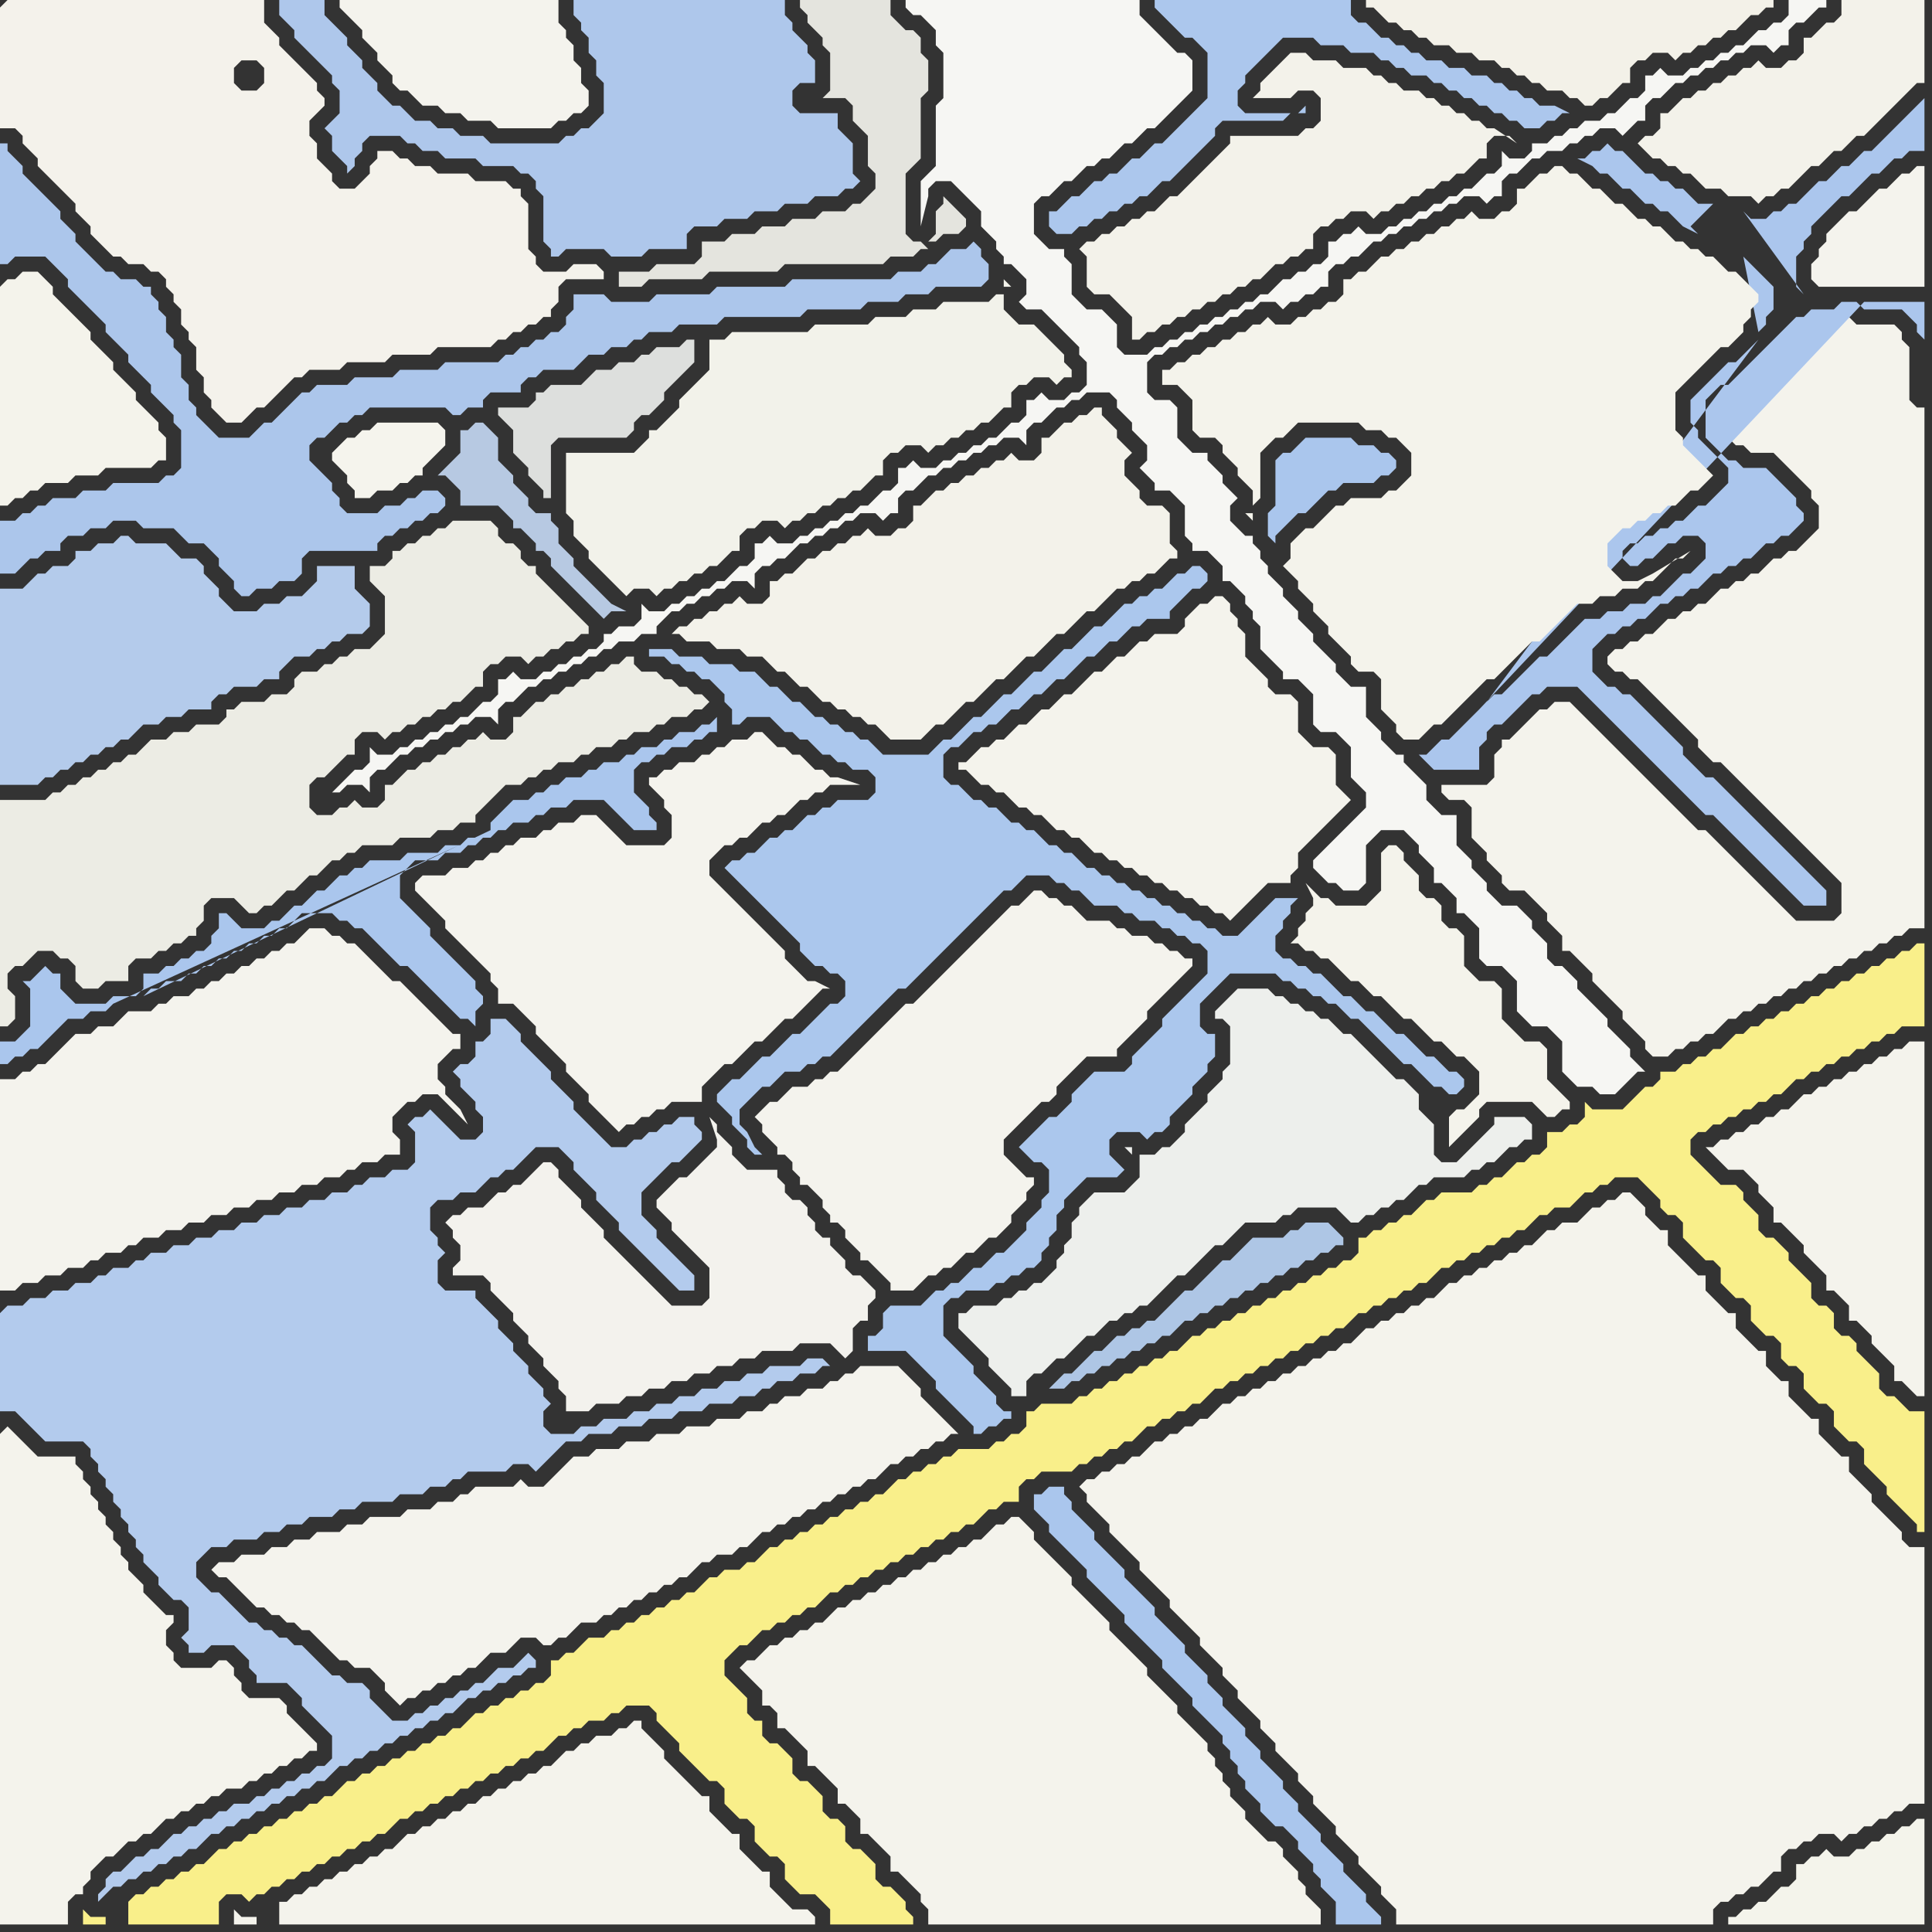 <svg width="256" height="256" xmlns="http://www.w3.org/2000/svg"><rect width="100%" height="100%" fill="#333333" stroke="none"/><script> 
var tempColor;
function hoverPath(evt){
obj = evt.target;
tempColor = obj.getAttribute("fill");
obj.setAttribute("fill","red");
//alert(tempColor);
//obj.setAttribute("stroke","red");}
function recoverPath(evt){
obj = evt.target;
obj.setAttribute("fill", tempColor);
//obj.setAttribute("stroke", tempColor);
}</script><path onmouseover="hoverPath(evt)" onmouseout="recoverPath(evt)" fill="rgb(244,243,237)" d="M  28,208l 0,0 1,1 1,0 1,1 1,1 1,1 1,1 1,0 1,1 1,0 1,1 1,0 1,1 1,0 1,1 1,1 1,1 1,1 1,0 1,1 2,0 1,1 1,1 0,1 1,1 1,1 1,-1 1,0 1,-1 1,0 1,-1 1,0 1,-1 1,0 1,-1 1,0 1,-1 1,-1 2,0 1,-1 1,-1 2,0 1,1 1,0 1,-1 1,0 1,-1 1,-1 2,0 1,-1 1,0 1,-1 1,0 1,-1 1,0 1,-1 1,0 1,-1 1,0 1,-1 1,0 1,-1 1,-1 1,0 1,-1 2,0 1,-1 1,0 1,-1 1,-1 1,0 1,-1 1,0 1,-1 1,0 1,-1 1,0 1,-1 1,0 1,-1 1,0 1,-1 1,0 1,-1 1,0 1,-1 1,-1 1,0 1,-1 1,0 1,-1 1,0 1,-1 1,0 1,-1 1,0 -1,-1 0,0 -1,-1 -1,-1 -1,-1 -1,-1 0,-1 -1,-1 -1,-1 -1,-1 -5,0 -1,1 -1,0 -1,1 -1,0 -1,1 -2,0 -1,1 -2,0 -1,1 -1,0 -1,1 -2,0 -1,1 -3,0 -1,1 -3,0 -1,1 -3,0 -1,1 -3,0 -1,1 -3,0 -1,1 -2,0 -1,1 -1,1 -1,1 -1,1 -2,0 -1,-1 -1,1 -5,0 -1,1 -1,0 -1,1 -2,0 -1,1 -3,0 -1,1 -4,0 -1,1 -2,0 -1,1 -3,0 -1,1 -2,0 -1,1 -2,0 -1,1 -3,0 -1,1 -2,0 -1,1Z"/>
<path onmouseover="hoverPath(evt)" onmouseout="recoverPath(evt)" fill="rgb(246,246,243)" d="M  45,104l 0,0 -1,1 1,0 1,-1 2,0 1,1 0,-2 1,-1 1,0 1,-1 1,-1 1,0 1,-1 1,0 1,-1 1,0 1,-1 1,0 1,-1 1,0 1,-1 2,0 1,1 0,-2 1,-1 1,0 1,-1 1,-1 1,0 1,-1 1,0 1,-1 1,0 1,-1 1,0 1,-1 1,0 1,-1 1,0 1,-1 2,0 1,-1 2,0 0,-1 1,-1 1,-1 1,0 1,-1 1,0 1,-1 1,0 1,-1 1,0 1,-1 2,0 1,1 0,-2 1,-1 1,0 1,-1 1,0 1,-1 1,-1 1,0 1,-1 1,0 1,-1 1,0 1,-1 1,0 1,-1 2,0 1,1 1,-1 1,0 0,-2 1,-1 1,0 1,-1 1,-1 1,0 1,-1 1,0 1,-1 1,0 1,-1 1,0 1,-1 1,0 1,-1 2,0 1,1 0,-2 1,-1 1,0 1,-1 1,-1 1,0 1,-1 1,0 1,-1 3,0 1,1 0,1 2,2 0,1 1,1 1,1 0,2 -1,1 1,1 0,0 1,1 0,1 2,0 1,1 1,1 0,4 1,1 0,1 2,0 1,1 1,1 0,2 1,0 1,1 1,1 0,1 1,1 0,1 1,1 0,3 1,1 1,1 1,1 0,1 2,0 1,1 1,1 0,4 1,1 2,0 1,1 1,1 0,4 1,1 1,1 0,2 -1,1 -2,2 -1,1 -1,1 -1,1 -1,1 0,1 1,1 1,1 1,0 1,1 2,0 1,-1 0,-5 1,-1 1,-1 3,0 1,1 1,1 0,1 1,1 1,1 0,2 1,0 1,1 1,1 0,2 1,0 1,1 1,1 0,4 1,1 2,0 1,1 1,1 0,4 1,1 1,1 2,0 1,1 1,1 0,4 1,1 1,1 2,0 1,1 2,0 1,-1 1,-1 1,-1 1,0 -1,-1 0,0 -1,-1 0,-1 -1,-1 -1,-1 -1,-1 0,-1 -1,-1 -1,-1 -1,-1 -1,-1 0,-1 -1,-1 -1,-1 -1,0 -1,-1 0,-2 -1,-1 -1,-1 0,-1 -1,-1 -1,-1 -2,0 -1,-1 -1,-1 0,-1 -1,-1 -1,-1 0,-1 -1,-1 -1,-1 0,-4 -2,0 -1,-1 -1,-1 0,-2 -1,-1 -1,-1 -1,-1 0,-1 -1,0 -1,-1 -1,-1 0,-1 -2,-2 0,-4 -2,0 -1,-1 -1,-1 0,-1 -1,-1 -1,-1 -1,-1 0,-1 -1,-1 -1,-1 0,-1 -1,-1 -1,-1 0,-1 -1,-1 -1,-1 0,-1 -1,-1 0,-1 -1,-1 0,-1 -1,0 -2,-2 0,-2 1,-1 -1,-1 -1,-1 0,-1 -2,-2 0,-1 -2,0 -1,-1 -1,-1 0,-4 -1,-1 -2,0 -1,-1 0,-4 1,-1 1,0 1,-1 1,0 1,-1 1,0 1,-1 1,0 1,-1 1,0 1,-1 1,0 1,-1 1,0 1,-1 2,0 1,1 1,-1 1,0 1,-1 1,0 1,-1 1,0 0,-2 1,-1 1,0 1,-1 1,0 1,-1 1,-1 1,0 1,-1 1,0 1,-1 1,0 1,-1 1,0 1,-1 1,0 1,-1 1,0 1,-1 2,0 1,1 1,-1 1,0 0,-2 1,-1 1,0 1,-1 1,-1 1,0 1,-1 2,0 1,-1 1,0 1,-1 1,0 1,-1 2,0 1,1 1,-1 0,0 1,-1 1,0 0,-2 1,-1 1,0 1,-1 1,-1 1,0 1,-1 1,0 1,-1 1,0 1,-1 1,0 1,-1 1,0 1,-1 2,0 1,1 1,-1 1,0 0,-2 1,-1 1,0 1,-1 1,-1 1,0 0,-1 -5,0 0,2 -1,1 -1,0 -1,1 -1,0 -1,1 -1,1 -1,0 -1,1 -1,0 -1,1 -1,0 -1,1 -1,0 -1,1 -2,0 -1,-1 -1,1 -1,0 0,2 -1,1 -1,0 -1,1 -1,1 -1,0 -1,1 -2,0 -1,1 -1,0 -1,1 -1,0 -1,1 -2,0 0,1 -1,1 -2,0 -1,-1 0,2 -1,1 -1,0 -1,1 -1,1 -1,0 -1,1 -1,0 -1,1 -1,0 -1,1 -1,0 -1,1 -1,0 -1,1 -1,0 -1,1 -2,0 -1,-1 -1,1 -1,0 -1,1 -1,0 0,2 -1,1 -1,0 -1,1 -1,0 -1,1 -1,0 -1,1 -1,1 -1,0 -1,1 -1,0 -1,1 -1,0 -1,1 -1,0 -1,1 -1,0 -1,1 -1,0 -1,1 -1,0 -1,1 -1,0 -1,1 -3,0 -1,-1 0,-3 -1,-1 -1,-1 -2,0 -1,-1 -1,-1 0,-4 -1,-1 0,-1 -2,0 -1,-1 -1,-1 0,-4 1,-1 1,0 1,-1 1,-1 1,0 1,-1 1,-1 1,0 1,-1 1,0 1,-1 1,-1 1,0 1,-1 1,-1 1,0 1,-1 1,-1 1,-1 1,-1 1,-1 0,-4 -1,-1 -1,0 -1,-1 -1,-1 -1,-1 -1,-1 -1,-1 0,-2 -31,0 0,1 1,1 1,0 1,1 1,1 0,2 1,1 0,6 -1,1 0,8 -1,1 -1,1 0,6 1,-4 0,-1 1,-1 2,0 1,1 1,1 1,1 1,1 0,2 1,1 1,1 0,1 1,1 0,1 1,0 1,1 1,1 0,2 -1,1 1,1 2,0 1,1 1,1 1,1 1,1 1,1 0,1 1,1 0,3 -1,1 -1,0 -1,1 -2,0 -1,-1 -1,1 -1,0 0,2 -1,1 -1,0 -1,1 -1,1 -1,0 -1,1 -1,0 -1,1 -1,0 -1,1 -1,0 -1,1 -2,0 -1,-1 -1,1 -1,0 0,2 -1,1 -1,0 -1,1 -1,1 -1,0 -1,1 -1,0 -1,1 -1,0 -1,1 -1,0 -1,1 -1,0 -1,1 -2,0 -1,-1 -1,1 -1,0 0,2 -1,1 -1,0 -1,1 -1,1 -1,0 -1,1 -1,0 -1,1 -1,0 -1,1 -1,0 -1,1 -2,0 -1,-1 0,2 -1,1 -2,0 -1,1 -1,0 0,1 -1,1 -1,0 -1,1 -1,0 -1,1 -1,0 -1,1 -1,0 -1,1 -2,0 -1,-1 -1,1 -1,0 0,2 -1,1 -1,0 -1,1 -1,1 -1,0 -1,1 -1,0 -1,1 -1,0 -1,1 -1,0 -1,1 -1,0 -1,1 -2,0 -1,-1 0,2 -1,1 -1,0 -2,2Z"/>
<path onmouseover="hoverPath(evt)" onmouseout="recoverPath(evt)" fill="rgb(243,242,234)" d="M  94,85l 0,0 1,1 3,0 1,1 2,0 1,1 1,1 1,0 1,1 1,1 1,0 1,1 1,1 1,0 1,1 1,0 1,1 1,0 1,1 1,0 1,1 1,1 4,0 1,-1 1,-1 1,0 1,-1 1,-1 1,-1 1,0 2,-2 1,-1 1,0 1,-1 1,-1 1,-1 1,0 1,-1 1,-1 1,-1 1,0 1,-1 1,-1 1,-1 1,0 1,-1 2,-2 1,0 1,-1 1,0 1,-1 1,0 1,-1 1,-1 1,0 0,-1 -1,-1 0,-4 -1,-1 -2,0 -1,-1 0,-1 -1,-1 -1,-1 0,-2 1,-1 -1,-1 0,0 -1,-1 0,-1 -1,-1 -1,-1 0,-1 -1,0 -1,1 -1,0 -1,1 -1,0 -1,1 -1,1 -1,0 0,2 -1,1 -2,0 -1,-1 -1,1 -1,0 -1,1 -1,0 -1,1 -1,0 -1,1 -1,0 -1,1 -1,0 -1,1 -1,1 -1,0 0,2 -1,1 -1,0 -1,1 -2,0 -1,-1 -1,1 -1,0 -1,1 -1,0 -1,1 -1,0 -1,1 -1,0 -1,1 -1,1 -1,0 -1,1 -1,0 0,2 -1,1 -2,0 -1,-1 -1,1 -1,0 -1,1 -1,0 -1,1 -1,0 -1,1 -1,0 -1,1 1,0 1,1Z"/>
<path onmouseover="hoverPath(evt)" onmouseout="recoverPath(evt)" fill="rgb(244,243,236)" d="M  129,100l -1,1 -1,0 0,1 1,0 1,1 1,1 1,0 1,1 1,0 1,1 1,1 1,0 1,1 1,0 1,1 1,1 1,0 1,1 1,0 1,1 1,1 1,0 1,1 1,0 1,1 1,0 1,1 1,0 1,1 1,0 1,1 1,0 1,1 1,0 1,1 1,0 1,1 1,0 1,1 1,-1 0,0 2,-2 1,-1 1,-1 3,0 0,-1 1,-1 0,-2 1,-1 1,-1 1,-1 1,-1 1,-1 1,-1 1,-1 -1,-1 0,0 -1,-1 0,-4 -1,-1 -2,0 -1,-1 -1,-1 0,-4 -1,-1 -2,0 -1,-1 0,-1 -1,-1 -1,-1 -1,-1 0,-3 -1,-1 0,-1 -1,-1 0,-1 -1,-1 -1,0 -1,1 -1,0 -1,1 -1,1 0,1 -1,1 -3,0 -1,1 -1,0 -1,1 -1,1 -1,0 -1,1 -1,1 -1,0 -1,1 -1,1 -1,1 -1,0 -1,1 -1,1 -1,0 -1,1 -1,1 -1,0 -1,1 -1,1 -1,0 -1,1 -1,0 -1,1Z"/>
<path onmouseover="hoverPath(evt)" onmouseout="recoverPath(evt)" fill="rgb(244,243,236)" d="M  145,196l -1,0 -1,1 1,1 0,1 1,1 1,1 1,1 0,1 1,1 1,1 1,1 1,1 0,1 1,1 1,1 1,1 1,1 0,1 1,1 1,1 1,1 1,1 0,1 1,1 1,1 1,1 0,1 1,1 1,1 0,1 1,1 1,1 1,1 0,1 1,1 1,1 0,1 1,1 1,1 1,1 0,1 1,1 1,1 0,1 1,1 1,1 1,1 0,1 1,1 1,1 1,1 0,1 1,1 1,1 1,1 0,1 1,1 1,1 0,2 42,0 0,-2 1,-1 1,0 1,-1 1,0 1,-1 1,0 1,-1 1,-1 1,0 0,-2 1,-1 1,0 1,-1 1,0 1,-1 2,0 1,1 1,-1 1,0 1,-1 1,0 1,-1 1,0 1,-1 1,0 1,-1 2,0 0,-34 -2,0 -1,-1 0,-1 -1,-1 -1,-1 -2,-2 0,-1 -1,-1 -1,-1 -1,-1 0,-2 -1,0 -1,-1 -1,-1 -1,-1 0,-2 -1,0 -1,-1 -1,-1 -1,-1 0,-2 -1,0 -1,-1 -1,-1 0,-2 -1,0 -1,-1 -2,-2 0,-2 -1,0 -1,-1 -1,-1 -1,-1 0,-2 -1,0 -1,-1 -1,-1 -1,-1 -1,-1 0,-2 -1,0 -1,-1 -1,-1 0,-1 -1,-1 -1,-1 -1,0 -1,1 -1,0 -1,1 -1,0 -1,1 -1,1 -2,0 -1,1 -1,0 -1,1 -1,1 -1,0 -1,1 -1,0 -1,1 -1,0 -1,1 -1,0 -1,1 -1,0 -1,1 -1,0 -1,1 -1,1 -1,0 -1,1 -1,0 -1,1 -1,0 -1,1 -1,0 -1,1 -1,0 -1,1 -1,1 -1,0 -1,1 -1,0 -1,1 -1,0 -1,1 -1,0 -1,1 -1,0 -1,1 -1,0 -1,1 -1,0 -1,1 -1,0 -1,1 -1,0 -1,1 -1,1 -1,0 -1,1 -1,0 -1,1 -1,0 -1,1 -1,0 -1,1 -1,1 -1,0 -1,1 -1,0 -1,1 -1,0 -1,1Z"/>
<path onmouseover="hoverPath(evt)" onmouseout="recoverPath(evt)" fill="rgb(244,243,235)" d="M  192,148l 0,4 1,-1 1,-1 1,-1 1,-1 0,-1 1,-1 6,0 1,1 1,1 1,0 1,-1 1,0 0,-1 -1,-1 0,0 -1,-1 -1,-1 0,-4 -1,-1 -2,0 -1,-1 -1,-1 -1,-1 0,-4 -1,-1 -2,0 -1,-1 -1,-1 0,-4 -1,-1 -1,0 -1,-1 0,-2 -1,-1 -1,0 -1,-1 0,-2 -1,-1 -1,-1 0,-1 -1,-1 -1,0 -1,1 0,5 -1,1 -1,1 -4,0 -1,-1 -1,0 -1,-1 -1,-1 1,2 0,1 -1,1 0,1 -1,1 0,1 -1,1 1,0 1,1 1,0 1,1 1,0 2,2 1,1 1,0 1,1 1,1 1,0 1,1 1,1 1,1 1,0 1,1 1,1 1,1 1,0 1,1 1,1 1,0 1,1 1,1 0,3 -1,1 -1,1 -1,0 -1,1 -1,-1 -1,-1 1,1 1,1Z"/>
<path onmouseover="hoverPath(evt)" onmouseout="recoverPath(evt)" fill="rgb(243,241,232)" d="M  200,0l -19,0 0,1 1,0 1,1 1,1 1,0 1,1 1,0 1,1 1,0 1,1 2,0 1,1 2,0 1,1 2,0 1,1 1,0 1,1 1,0 1,1 1,0 1,1 2,0 1,1 1,0 1,1 1,0 1,-1 1,0 1,-1 1,-1 1,0 0,-2 1,-1 1,0 1,-1 2,0 1,1 1,-1 1,0 1,-1 1,0 1,-1 1,0 1,-1 1,0 1,-1 1,-1 1,0 1,-1 1,0 0,-1Z"/>
<path onmouseover="hoverPath(evt)" onmouseout="recoverPath(evt)" fill="rgb(244,242,235)" d="M  0,1l 0,16 2,0 1,1 0,1 1,1 1,1 0,1 1,1 1,1 1,1 1,1 1,1 0,1 1,1 1,1 0,1 1,1 1,1 1,1 1,0 1,1 2,0 1,1 1,0 1,1 0,1 1,1 0,1 1,1 0,2 1,1 0,1 1,1 0,3 1,1 0,2 1,1 0,1 1,1 1,1 2,0 1,-1 0,0 1,-1 1,0 1,-1 1,-1 1,-1 1,-1 1,0 1,-1 4,0 1,-1 5,0 1,-1 5,0 1,-1 7,0 1,-1 1,0 1,-1 1,0 1,-1 1,0 1,-1 1,0 0,-1 1,-1 0,-2 1,-1 5,0 0,-1 -1,-1 -3,0 -1,1 -3,0 -1,-1 0,-1 -1,-1 0,-6 -1,-1 0,-1 -1,0 -1,-1 -4,0 -1,-1 -4,0 -1,-1 -2,0 -1,-1 -1,0 -1,-1 -2,0 0,1 -1,1 0,1 -2,2 -2,0 -1,-1 0,-1 -1,-1 -1,-1 0,-2 -1,-1 0,-2 1,-1 1,-1 0,-1 -1,-1 0,-1 -1,-1 -1,-1 -2,-2 -1,-1 0,-1 -1,-1 -1,-1 0,-3 -34,0 -1,1 34,7 1,1 0,2 -1,1 -2,0 -1,-1 0,-2 1,-1 2,0 -34,-7Z"/>
<path onmouseover="hoverPath(evt)" onmouseout="recoverPath(evt)" fill="rgb(172,198,235)" d="M  2,69l -2,0 0,7 2,0 1,-1 0,0 1,-1 1,0 1,-1 2,0 0,-1 1,-1 2,0 1,-1 2,0 1,-1 3,0 1,1 4,0 1,1 1,1 2,0 1,1 1,1 0,1 1,1 1,1 0,1 1,1 1,0 1,-1 2,0 1,-1 2,0 1,-1 0,-2 1,-1 9,0 0,-1 1,-1 1,0 1,-1 1,0 1,-1 1,0 1,-1 1,0 1,-1 0,-1 -1,-1 -2,0 -1,1 -1,0 -1,1 -2,0 -1,1 -4,0 -1,-1 0,-1 -1,-1 0,-1 -1,-1 -1,-1 -1,-1 0,-2 1,-1 1,0 1,-1 1,-1 1,0 1,-1 1,0 1,-1 10,0 1,1 1,0 1,-1 2,0 0,-1 1,-1 4,0 0,-1 1,-1 1,0 1,-1 4,0 1,-1 1,-1 2,0 1,-1 2,0 1,-1 1,0 1,-1 3,0 1,-1 5,0 1,-1 10,0 1,-1 7,0 1,-1 4,0 1,-1 3,0 1,-1 6,0 1,-1 0,-2 -1,-1 0,-1 -1,-1 -1,1 -2,0 -1,1 -1,1 -1,0 -1,1 -3,0 -1,1 -13,0 -1,1 -9,0 -1,1 -7,0 -1,1 -5,0 -1,-1 -4,0 0,2 -1,1 0,1 -1,1 -1,0 -1,1 -1,0 -1,1 -1,0 -1,1 -1,0 -1,1 -7,0 -1,1 -5,0 -1,1 -5,0 -1,1 -4,0 -1,1 -1,0 -1,1 -1,1 -1,1 -1,1 -1,0 -1,1 -1,1 -4,0 -1,-1 -1,-1 -1,-1 0,-1 -1,-1 0,-2 -1,-1 0,-3 -1,-1 0,-1 -1,-1 0,-2 -1,-1 0,-1 -1,-1 0,-1 -1,0 -1,-1 -2,0 -1,-1 -1,0 -1,-1 -1,-1 -1,-1 -1,-1 0,-1 -1,-1 -1,-1 0,-1 -1,-1 -1,-1 -1,-1 -1,-1 -1,-1 0,-1 -1,-1 -1,-1 0,-1 -1,0 0,16 1,0 1,-1 4,0 1,1 1,1 1,1 0,1 1,1 1,1 1,1 1,1 1,1 0,1 1,1 1,1 1,1 0,1 1,1 1,1 1,1 0,1 1,1 1,1 1,1 0,1 1,1 0,5 -1,1 -1,0 -1,1 -6,0 -1,1 -3,0 -1,1 -3,0 -1,1 -1,0 -1,1 -1,0 -1,1Z"/>
<path onmouseover="hoverPath(evt)" onmouseout="recoverPath(evt)" fill="rgb(244,243,237)" d="M  46,0l -1,0 0,1 1,1 0,0 1,1 1,1 0,1 1,1 1,1 0,1 1,1 1,1 0,1 1,1 1,0 1,1 1,1 2,0 1,1 2,0 1,1 3,0 1,1 7,0 1,-1 1,0 1,-1 1,0 1,-1 0,-2 -1,-1 0,-2 -1,-1 0,-2 -1,-1 0,-1 -1,-1 0,-3Z"/>
<path onmouseover="hoverPath(evt)" onmouseout="recoverPath(evt)" fill="rgb(244,243,237)" d="M  55,117l 0,1 1,1 1,1 1,1 1,1 0,1 1,1 1,1 1,1 1,1 1,1 1,1 0,1 1,1 0,2 2,0 1,1 1,1 1,1 0,1 1,1 1,1 1,1 1,1 0,1 1,1 1,1 1,1 0,1 1,1 1,1 1,1 1,1 1,-1 1,0 1,-1 1,0 1,-1 1,0 1,-1 4,0 0,-2 1,-1 2,-2 1,0 1,-1 1,-1 1,-1 1,0 1,-1 1,-1 1,-1 1,0 1,-1 3,-3 1,0 -2,-1 -1,0 -1,-1 -1,-1 -1,-1 0,-1 -1,-1 -1,-1 -1,-1 -1,-1 -1,-1 -1,-1 -1,-1 -1,-1 -1,-1 -1,-1 0,-2 1,-1 1,-1 1,0 1,-1 1,0 1,-1 1,-1 1,0 1,-1 1,0 1,-1 1,-1 1,0 1,-1 1,0 1,-1 4,0 -3,-1 -1,0 -1,-1 -1,0 -1,-1 -1,-1 -1,0 -1,-1 -1,0 -1,-1 -1,-1 -1,0 -1,1 -2,0 -1,1 -1,0 -1,1 -1,0 -1,1 -2,0 -1,1 -1,0 -1,1 -1,0 0,1 1,1 0,0 1,1 0,1 1,1 0,3 -1,1 -5,0 -1,-1 -1,-1 -1,-1 -1,-1 -2,0 -1,1 -2,0 -1,1 -1,0 -1,1 -2,0 -1,1 -1,0 -1,1 -1,0 -1,1 -1,0 -1,1 -2,0 -1,1 -3,0 -1,1Z"/>
<path onmouseover="hoverPath(evt)" onmouseout="recoverPath(evt)" fill="rgb(244,243,236)" d="M  98,221l 0,0 1,1 1,1 1,1 0,2 1,0 1,1 0,2 1,0 1,1 1,1 1,1 0,2 1,0 1,1 1,1 1,1 0,2 1,0 1,1 1,1 0,2 1,0 1,1 1,1 1,1 0,2 1,0 1,1 1,1 1,1 0,1 1,1 0,2 52,0 0,-2 -1,-1 0,0 -1,-1 0,-1 -1,-1 0,-1 -1,-1 -1,-1 0,-1 -1,-1 -1,0 -1,-1 -1,-1 -1,-1 0,-1 -1,-1 -1,-1 0,-1 -1,-1 0,-1 -1,-1 0,-1 -1,-1 0,-1 -1,-1 -1,-1 -1,-1 -1,-1 0,-1 -1,-1 -1,-1 -1,-1 -1,-1 0,-1 -1,-1 -1,-1 -1,-1 -1,-1 -1,-1 0,-1 -1,-1 -1,-1 -1,-1 -1,-1 -1,-1 0,-1 -1,-1 -1,-1 -1,-1 -1,-1 -1,-1 0,-1 -1,-1 -1,-1 -1,0 -1,1 -1,0 -1,1 -1,1 -1,0 -1,1 -1,0 -1,1 -1,0 -1,1 -1,0 -1,1 -1,0 -1,1 -1,0 -1,1 -1,0 -1,1 -1,0 -1,1 -1,0 -1,1 -1,0 -1,1 -1,1 -1,0 -1,1 -1,0 -1,1 -1,0 -1,1 -1,0 -1,1 -1,1 -1,0 -1,1Z"/>
<path onmouseover="hoverPath(evt)" onmouseout="recoverPath(evt)" fill="rgb(243,242,234)" d="M  143,33l 0,0 1,1 0,4 1,1 2,0 1,1 1,1 1,1 0,3 1,0 1,-1 1,0 1,-1 1,0 1,-1 1,0 1,-1 1,0 1,-1 1,0 1,-1 1,0 1,-1 1,0 1,-1 1,0 1,-1 1,-1 1,0 1,-1 1,0 1,-1 1,0 0,-2 1,-1 1,0 1,-1 1,0 1,-1 2,0 1,1 1,-1 1,0 1,-1 1,0 1,-1 1,0 1,-1 1,0 1,-1 1,0 1,-1 1,0 1,-1 1,-1 1,0 0,-2 1,-1 2,0 1,1 -3,-2 -1,0 -1,-1 -1,0 -1,-1 -1,0 -1,-1 -1,0 -1,-1 -1,0 -1,-1 -2,0 -1,-1 -1,0 -1,-1 -1,0 -1,-1 -3,0 -1,-1 -3,0 -1,-1 -2,0 -1,1 0,0 -1,1 -1,1 -1,1 0,1 -1,1 5,0 1,-1 2,0 1,1 0,3 -1,1 -1,0 -1,1 -9,0 0,1 -1,1 -1,1 -3,3 -1,1 -1,1 -1,0 -1,1 -1,1 -1,0 -1,1 -1,0 -1,1 -1,0 -1,1 -1,0 -1,1 -1,0 -1,1Z"/>
<path onmouseover="hoverPath(evt)" onmouseout="recoverPath(evt)" fill="rgb(170,198,237)" d="M  169,61l 0,6 -1,1 0,3 1,1 0,-1 1,-1 0,0 1,-1 1,-1 1,0 1,-1 1,-1 1,-1 1,0 1,-1 4,0 1,-1 1,0 1,-1 0,-1 -1,-1 -1,0 -1,-1 -2,0 -1,-1 -6,0 -1,1 0,0 -1,1 -1,0 -1,1Z"/>
<path onmouseover="hoverPath(evt)" onmouseout="recoverPath(evt)" fill="rgb(244,243,236)" d="M  193,104l -2,0 0,1 1,1 2,0 1,1 0,4 1,1 1,1 0,1 1,1 1,1 0,1 1,1 2,0 1,1 1,1 1,1 0,1 1,1 1,1 0,2 1,0 1,1 1,1 1,1 0,1 1,1 1,1 1,1 1,1 0,1 1,1 1,1 1,1 0,1 1,1 2,0 1,-1 1,0 1,-1 1,0 1,-1 1,0 1,-1 1,-1 1,0 1,-1 1,0 1,-1 1,0 1,-1 1,0 1,-1 1,0 1,-1 1,0 1,-1 1,0 1,-1 1,0 1,-1 1,0 1,-1 1,0 1,-1 1,0 1,-1 1,0 1,-1 2,0 0,-69 -1,0 -1,-1 0,-7 -1,-1 0,-1 -1,-1 -5,0 -1,-1 -1,1 -3,0 -1,1 -1,0 -1,1 -1,1 -1,1 -1,1 -1,1 -1,1 -1,1 -1,1 -1,1 -1,0 -1,1 0,3 1,1 0,0 1,1 1,0 1,1 3,0 1,1 1,1 1,1 1,1 1,1 0,1 1,1 0,3 -1,1 -1,1 -1,1 -1,0 -1,1 -1,0 -1,1 -1,1 -1,0 -1,1 -1,0 -1,1 -1,0 -1,1 -1,1 -1,0 -1,1 -1,0 -1,1 -1,0 -1,1 -1,1 -1,0 -1,1 -1,0 -1,1 -1,0 -1,1 0,1 1,1 1,0 1,1 1,0 1,1 1,1 1,1 1,1 1,1 1,1 1,1 1,1 0,1 1,1 1,1 1,0 1,1 1,1 1,1 1,1 1,1 1,1 1,1 1,1 1,1 1,1 1,1 1,1 1,1 1,1 1,1 1,1 0,4 -1,1 -5,0 -1,-1 -1,-1 -1,-1 -1,-1 -1,-1 -1,-1 -1,-1 -1,-1 -1,-1 -1,-1 -1,-1 -1,-1 -1,0 -1,-1 -1,-1 -1,-1 -2,-2 -1,-1 -1,-1 -1,-1 -1,-1 -1,-1 -1,-1 -1,-1 -1,-1 -1,-1 -1,-1 -1,-1 -1,-1 -2,0 -1,1 -1,0 -1,1 -1,1 -1,1 -1,1 -1,0 0,1 -1,1 0,3 -1,1Z"/>
<path onmouseover="hoverPath(evt)" onmouseout="recoverPath(evt)" fill="rgb(243,242,234)" d="M  220,17l 0,0 -1,1 -1,0 -1,1 2,2 1,0 1,1 1,0 1,1 1,0 1,1 1,1 2,0 1,1 3,0 1,1 1,-1 1,0 1,-1 1,0 1,-1 1,-1 1,-1 1,0 1,-1 1,-1 1,0 1,-1 1,-1 1,0 1,-1 1,-1 3,-3 1,-1 1,-1 1,0 0,-11 -11,0 0,2 -1,1 -1,0 -1,1 -1,1 -1,0 0,2 -1,1 -1,0 -1,1 -2,0 -1,-1 -1,1 -1,0 -1,1 -1,0 -1,1 -1,0 -1,1 -1,0 -1,1 -1,0 -1,1 -1,1 -1,0Z"/>
<path onmouseover="hoverPath(evt)" onmouseout="recoverPath(evt)" fill="rgb(244,243,237)" d="M  244,29l 0,0 -1,1 -1,1 0,1 -1,1 0,1 -1,1 0,2 1,1 14,0 0,-16 -1,0 -1,1 -1,0 -2,2 -1,0 -1,1 -1,1 -1,1 -1,0 -1,1Z"/>
<path onmouseover="hoverPath(evt)" onmouseout="recoverPath(evt)" fill="rgb(244,243,235)" d="M  0,38l 0,29 1,0 1,-1 1,0 1,-1 1,0 1,-1 3,0 1,-1 3,0 1,-1 6,0 1,-1 1,0 0,-3 -1,-1 0,-1 -1,-1 -1,-1 -1,-1 0,-1 -1,-1 -1,-1 -1,-1 0,-1 -1,-1 -1,-1 -1,-1 0,-1 -1,-1 -1,-1 -1,-1 -1,-1 -1,-1 0,-1 -1,-1 -1,-1 -2,0 -1,1 -1,0 -1,1Z"/>
<path onmouseover="hoverPath(evt)" onmouseout="recoverPath(evt)" fill="rgb(179,203,237)" d="M  0,174l 0,13 2,0 1,1 1,1 1,1 1,1 5,0 1,1 0,1 1,1 0,1 1,1 0,1 1,1 0,1 1,1 0,1 1,1 0,1 1,1 0,1 1,1 0,1 1,1 1,1 0,1 1,1 1,1 1,0 1,1 0,3 -1,1 1,1 0,1 2,0 1,-1 3,0 1,1 1,1 0,1 1,1 0,1 4,0 1,1 1,1 0,1 1,1 2,2 1,1 0,3 -1,1 -1,0 -1,1 -1,0 -1,1 -1,0 -1,1 -1,0 -1,1 -1,0 -1,1 -2,0 -1,1 -1,0 -1,1 -1,0 -1,1 -1,0 -1,1 -1,0 -1,1 -1,1 -1,0 -1,1 -1,0 -1,1 -1,1 -1,0 -1,1 0,1 -1,1 0,1 1,-1 1,-1 1,0 1,-1 1,0 1,-1 1,0 1,-1 1,0 1,-1 1,0 1,-1 1,0 1,-1 1,-1 1,0 1,-1 1,0 1,-1 1,0 1,-1 1,0 1,-1 1,0 1,-1 1,0 1,-1 1,0 1,-1 1,0 1,-1 1,-1 1,0 1,-1 1,0 1,-1 1,0 1,-1 1,0 1,-1 1,0 1,-1 1,0 1,-1 1,0 1,-1 1,0 1,-1 1,-1 1,0 1,-1 1,0 1,-1 1,0 1,-1 1,0 1,-1 1,0 0,-1 -1,-1 0,0 -1,1 0,0 -1,1 -2,0 -2,2 -1,0 -1,1 -1,0 -1,1 -1,0 -1,1 -1,0 -1,1 -1,0 -1,1 -2,0 -1,-1 -1,-1 -1,-1 0,-1 -1,-1 -2,0 -1,-1 -1,0 -1,-1 -1,-1 -1,-1 -1,-1 -1,0 -1,-1 -1,0 -1,-1 -1,0 -1,-1 -1,0 -1,-1 -1,-1 -2,-2 -1,0 -1,-1 -1,-1 0,-2 1,-1 1,-1 2,0 1,-1 3,0 1,-1 2,0 1,-1 2,0 1,-1 3,0 1,-1 2,0 1,-1 4,0 1,-1 3,0 1,-1 2,0 1,-1 1,0 1,-1 5,0 1,-1 2,0 1,1 1,-1 0,0 1,-1 2,-2 2,0 1,-1 3,0 1,-1 3,0 1,-1 3,0 1,-1 3,0 1,-1 3,0 1,-1 2,0 1,-1 1,0 1,-1 2,0 1,-1 2,0 1,-1 1,0 -1,-1 -2,0 -1,1 -4,0 -1,1 -2,0 -1,1 -2,0 -1,1 -2,0 -1,1 -2,0 -1,1 -2,0 -1,1 -2,0 -1,1 -3,0 -1,1 -2,0 -1,1 -3,0 -1,-1 0,-2 1,-1 -1,-1 0,-1 -1,-1 -1,-1 0,-1 -1,-1 -1,-1 0,-1 -1,-1 -1,-1 0,-1 -1,-1 -2,-2 0,-1 -4,0 -1,-1 0,-3 1,-1 -1,-1 0,-1 -1,-1 0,-3 1,-1 2,0 1,-1 2,0 1,-1 1,-1 1,0 1,-1 1,0 1,-1 1,-1 1,-1 3,0 1,1 1,1 0,1 1,1 1,1 1,1 0,1 1,1 1,1 1,1 0,1 1,1 1,1 1,1 1,1 1,1 1,1 1,1 1,1 2,0 0,-2 -1,-1 0,0 -1,-1 -1,-1 -1,-1 -1,-1 0,-1 -1,-1 -1,-1 0,-3 1,-1 1,-1 1,-1 1,-1 1,0 1,-1 1,-1 1,-1 0,-1 -1,-1 0,-1 -2,0 -1,1 -1,0 -1,1 -1,0 -1,1 -1,0 -1,1 -2,0 -1,-1 -1,-1 -1,-1 -1,-1 -1,-1 0,-1 -1,-1 -1,-1 -1,-1 0,-1 -1,-1 -1,-1 -1,-1 -1,-1 0,-1 -1,-1 -1,-1 -2,0 0,2 -1,1 -1,0 0,2 -1,1 -1,0 -1,1 1,1 0,1 1,1 1,1 0,1 1,1 0,2 -1,1 -2,0 -1,-1 -1,-1 -1,-1 -1,-1 -1,1 -1,0 -1,1 1,1 0,4 -1,1 -2,0 -1,1 -2,0 -1,1 -1,0 -1,1 -2,0 -1,1 -2,0 -1,1 -2,0 -1,1 -2,0 -1,1 -2,0 -1,1 -2,0 -1,1 -2,0 -1,1 -2,0 -1,1 -2,0 -1,1 -1,0 -1,1 -2,0 -1,1 -1,0 -1,1 -2,0 -1,1 -2,0 -1,1 -2,0 -1,1 -2,0 -1,1Z"/>
<path onmouseover="hoverPath(evt)" onmouseout="recoverPath(evt)" fill="rgb(244,243,236)" d="M  0,190l 0,65 9,0 0,-3 1,-1 1,0 0,-1 1,-1 0,-1 1,-1 1,-1 1,0 1,-1 1,-1 1,0 1,-1 1,0 1,-1 1,-1 1,0 1,-1 1,0 1,-1 1,0 1,-1 1,0 1,-1 2,0 1,-1 1,0 1,-1 1,0 1,-1 1,0 1,-1 1,0 1,-1 1,0 0,-1 -1,-1 0,0 -1,-1 -1,-1 -1,-1 0,-1 -1,-1 -4,0 -1,-1 0,-1 -1,-1 0,-1 -1,-1 -1,0 -1,1 -4,0 -1,-1 0,-1 -1,-1 0,-2 1,-1 0,-1 -1,0 -1,-1 -1,-1 -1,-1 0,-1 -1,-1 -1,-1 0,-1 -1,-1 0,-1 -1,-1 0,-1 -1,-1 0,-1 -1,-1 0,-1 -1,-1 0,-1 -1,-1 0,-1 -1,-1 0,-1 -5,0 -2,-2 -1,-1 -1,-1 -1,1Z"/>
<path onmouseover="hoverPath(evt)" onmouseout="recoverPath(evt)" fill="rgb(249,239,138)" d="M  14,254l -2,0 -1,-1 0,2 3,0 0,-1 3,1 12,0 0,-3 1,-1 2,0 1,1 1,-1 1,0 1,-1 1,0 1,-1 1,0 1,-1 1,0 1,-1 1,0 1,-1 1,0 1,-1 1,0 1,-1 1,0 1,-1 1,0 1,-1 1,-1 1,0 1,-1 1,0 1,-1 1,0 1,-1 1,0 1,-1 1,0 1,-1 1,0 1,-1 1,0 1,-1 1,0 1,-1 1,0 1,-1 1,0 1,-1 1,-1 1,0 1,-1 1,0 1,-1 2,0 1,-1 1,0 1,-1 3,0 1,1 0,1 1,1 1,1 1,1 0,1 1,1 1,1 1,1 1,1 1,0 1,1 0,2 1,1 1,1 1,0 1,1 0,2 1,1 1,1 1,0 1,1 0,2 1,1 1,1 2,0 1,1 1,1 0,2 11,0 0,-1 -1,-1 0,-1 -1,-1 -1,-1 -1,0 -1,-1 0,-2 -1,-1 -1,-1 -1,0 -1,-1 0,-2 -1,-1 -1,0 -1,-1 0,-2 -1,-1 -1,-1 -1,0 -1,-1 0,-2 -1,-1 -1,-1 -1,0 -1,-1 0,-2 -1,0 -1,-1 0,-2 -1,-1 -1,-1 -1,-1 0,-2 1,-1 1,-1 1,0 1,-1 1,-1 1,0 1,-1 1,0 1,-1 1,0 1,-1 1,0 1,-1 1,-1 1,0 1,-1 1,0 1,-1 1,0 1,-1 1,0 1,-1 1,0 1,-1 1,0 1,-1 1,0 1,-1 1,0 1,-1 1,0 1,-1 1,0 1,-1 1,-1 1,0 1,-1 2,0 0,-2 1,-1 1,0 1,-1 4,0 1,-1 1,0 1,-1 1,0 1,-1 1,0 1,-1 1,0 1,-1 1,-1 1,0 1,-1 1,0 1,-1 1,0 1,-1 1,0 1,-1 1,-1 1,0 1,-1 1,0 1,-1 1,0 1,-1 1,0 1,-1 1,0 1,-1 1,0 1,-1 1,0 1,-1 1,0 1,-1 1,0 1,-1 1,-1 1,0 1,-1 1,0 1,-1 1,0 1,-1 1,0 1,-1 1,0 1,-1 1,-1 1,0 1,-1 1,0 1,-1 1,0 1,-1 1,0 1,-1 1,0 1,-1 1,0 1,-1 1,-1 1,0 1,-1 2,0 1,-1 1,-1 1,0 1,-1 1,0 1,-1 3,0 1,1 1,1 1,1 0,1 1,1 1,0 1,1 0,2 1,1 1,1 1,1 1,0 1,1 0,2 1,1 1,1 1,0 1,1 0,2 1,1 1,1 1,0 1,1 0,2 1,1 1,0 1,1 0,2 1,1 1,1 1,0 1,1 0,2 1,1 1,1 1,0 1,1 0,2 1,1 1,1 1,1 0,1 1,1 1,1 1,1 1,1 0,1 1,0 0,-16 -2,0 -1,-1 -1,-1 -1,0 -1,-1 0,-2 -1,-1 -1,-1 -1,-1 0,-1 -1,-1 -1,0 -1,-1 0,-2 -1,-1 -1,0 -1,-1 0,-2 -1,-1 -1,-1 -1,-1 0,-1 -1,-1 -1,-1 -1,0 -1,-1 0,-2 -1,-1 -1,-1 0,-1 -1,-1 -2,0 -1,-1 -1,-1 -1,-1 -1,-1 0,-2 1,-1 1,0 1,-1 1,0 1,-1 1,0 1,-1 1,0 1,-1 1,0 1,-1 1,0 1,-1 1,-1 1,0 1,-1 1,0 1,-1 1,0 1,-1 1,0 1,-1 1,0 1,-1 1,0 1,-1 1,0 1,-1 3,0 0,-11 -1,0 -1,1 -1,0 -1,1 -1,0 -1,1 -1,0 -1,1 -1,0 -1,1 -1,0 -1,1 -1,0 -1,1 -1,0 -1,1 -1,0 -1,1 -1,0 -1,1 -1,0 -1,1 -1,0 -1,1 -1,0 -1,1 -1,1 -1,0 -1,1 -1,0 -1,1 -1,0 -1,1 -2,0 0,1 -1,1 -1,0 -1,1 -1,1 -1,1 -4,0 -1,-1 0,2 -1,1 -1,0 -1,1 -2,0 0,2 -1,1 -1,0 -1,1 -1,0 -1,1 -1,1 -1,0 -1,1 -1,0 -1,1 -4,0 -1,1 -1,0 -1,1 -1,1 -1,0 -1,1 -1,0 -1,1 -1,0 -1,1 -1,0 0,2 -1,1 -1,0 -1,1 -1,0 -1,1 -1,0 -1,1 -1,0 -1,1 -1,0 -1,1 -1,0 -1,1 -1,0 -1,1 -1,0 -1,1 -1,0 -1,1 -1,0 -1,1 -1,0 -1,1 -1,1 -1,0 -1,1 -1,0 -1,1 -1,0 -1,1 -1,0 -1,1 -1,0 -1,1 -1,0 -1,1 -1,0 -1,1 -4,0 -1,1 -1,0 0,2 -1,1 -1,0 -1,1 -1,0 -1,1 -4,0 -1,1 -1,0 -1,1 -1,0 -1,1 -1,0 -1,1 -1,0 -1,1 -1,1 -1,0 -1,1 -1,0 -1,1 -1,0 -1,1 -1,0 -1,1 -1,0 -1,1 -1,0 -1,1 -1,0 -1,1 -1,0 -2,2 -1,0 -1,1 -2,0 -1,1 -1,0 -1,1 -1,1 -1,0 -1,1 -1,0 -1,1 -1,0 -1,1 -1,0 -1,1 -1,0 -1,1 -1,0 -1,1 -2,0 -1,1 -1,1 -1,0 -1,1 -1,0 0,2 -1,1 -1,0 -1,1 -1,0 -1,1 -1,0 -1,1 -1,0 -1,1 -1,0 -1,1 -1,1 -1,0 -1,1 -1,0 -1,1 -1,0 -1,1 -1,0 -1,1 -1,0 -1,1 -1,0 -1,1 -1,0 -1,1 -1,0 -1,1 -1,1 -1,0 -1,1 -1,0 -1,1 -1,0 -1,1 -1,0 -1,1 -1,0 -1,1 -1,0 -1,1 -1,0 -1,1 -1,0 -1,1 -1,1 -1,0 -1,1 -1,0 -1,1 -1,0 -1,1 -1,0 -1,1 -1,0 -1,1 0,3 -3,-1Z"/>
<path onmouseover="hoverPath(evt)" onmouseout="recoverPath(evt)" fill="rgb(244,243,236)" d="M  34,254l -2,0 -1,-1 0,2 3,0 0,-1 3,1 71,0 0,-1 -1,-1 -2,0 -1,-1 -1,-1 -1,-1 0,-2 -1,0 -1,-1 -1,-1 -1,-1 0,-2 -1,0 -1,-1 -1,-1 -1,-1 0,-2 -1,0 -1,-1 -1,-1 -1,-1 -1,-1 -1,-1 0,-1 -1,-1 -1,-1 -1,-1 0,-1 -1,0 -1,1 -1,0 -1,1 -2,0 -1,1 -1,0 -1,1 -1,0 -1,1 -1,1 -1,0 -1,1 -1,0 -1,1 -1,0 -1,1 -1,0 -1,1 -1,0 -1,1 -1,0 -1,1 -1,0 -1,1 -1,0 -1,1 -1,0 -1,1 -1,0 -1,1 -1,1 -1,0 -1,1 -1,0 -1,1 -1,0 -1,1 -1,0 -1,1 -1,0 -1,1 -1,0 -1,1 -1,0 -1,1 -1,0 0,3 -3,-1Z"/>
<path onmouseover="hoverPath(evt)" onmouseout="recoverPath(evt)" fill="rgb(243,242,237)" d="M  59,162l 0,0 1,1 0,1 1,1 0,2 -1,1 0,1 4,0 1,1 0,1 1,1 1,1 1,1 0,1 1,1 1,1 0,1 1,1 1,1 0,1 1,1 1,1 0,1 1,1 0,2 3,0 1,-1 3,0 1,-1 2,0 1,-1 2,0 1,-1 2,0 1,-1 2,0 1,-1 2,0 1,-1 2,0 1,-1 4,0 1,-1 4,0 1,1 1,1 1,-1 0,-3 1,-1 1,0 0,-2 1,-1 0,-1 -1,-1 0,0 -1,-1 -1,0 -1,-1 0,-1 -1,-1 -1,-1 0,-1 -1,0 -1,-1 0,-1 -1,-1 0,-1 -1,-1 -1,0 -1,-1 0,-1 -1,-1 0,-1 -4,0 -1,-1 -1,-1 0,-1 -1,-1 -1,-1 0,-1 -1,-1 1,3 0,1 -1,1 -2,2 -1,1 -1,0 -1,1 -1,1 -1,1 0,1 1,1 0,0 1,1 0,1 1,1 1,1 1,1 1,1 1,1 0,4 -1,1 -4,0 -1,-1 -1,-1 -1,-1 -1,-1 -1,-1 -1,-1 -1,-1 -1,-1 -1,-1 0,-1 -1,-1 -1,-1 -1,-1 0,-1 -1,-1 -1,-1 -1,-1 0,-1 -1,-1 -1,0 -1,1 0,0 -1,1 -1,1 -1,0 -1,1 -1,0 -1,1 -1,1 -2,0 -1,1 -1,0 -1,1 16,26 -16,-26Z"/>
<path onmouseover="hoverPath(evt)" onmouseout="recoverPath(evt)" fill="rgb(183,201,226)" d="M  66,61l 0,-3 -1,-1 -1,-1 -1,0 -1,1 -1,0 0,3 -1,1 -1,1 -1,1 1,0 1,1 0,0 1,1 0,2 5,0 1,1 1,1 0,1 1,0 1,1 1,1 0,1 1,0 1,1 0,1 1,1 1,1 1,1 1,1 1,1 1,1 1,1 1,-1 2,0 -2,-1 0,0 -1,-1 -1,-1 -1,-1 -1,-1 -1,-1 0,-1 -1,-1 -1,-1 0,-2 -1,-1 0,-1 -2,0 -1,-1 0,-1 -1,-1 -1,-1 0,-1 -1,-1 -1,-1Z"/>
<path onmouseover="hoverPath(evt)" onmouseout="recoverPath(evt)" fill="rgb(242,242,234)" d="M  90,54l -1,1 -1,1 -1,1 -1,0 0,1 -1,1 -1,1 -9,0 0,8 1,1 0,2 1,1 1,1 0,1 1,1 1,1 1,1 1,1 1,1 1,-1 2,0 1,1 1,-1 1,0 1,-1 1,0 1,-1 1,0 1,-1 1,0 1,-1 1,-1 1,0 0,-2 1,-1 1,0 1,-1 2,0 1,1 1,-1 1,0 1,-1 1,0 1,-1 1,0 1,-1 1,0 1,-1 1,0 1,-1 1,-1 1,0 0,-2 1,-1 1,0 1,-1 2,0 1,1 1,-1 1,0 1,-1 1,0 1,-1 1,0 1,-1 1,0 1,-1 1,-1 1,0 0,-2 1,-1 1,0 1,-1 2,0 1,1 1,-1 1,0 0,-1 -1,-1 0,-1 -1,-1 -1,-1 -1,-1 -1,-1 -2,0 -1,-1 -1,-1 0,-2 -1,0 -1,1 -6,0 -1,1 -3,0 -1,1 -4,0 -1,1 -7,0 -1,1 -10,0 -1,1 -2,0 0,4 -1,1 -1,1 -1,1 -1,1 0,1 43,-16 1,0 -1,-1 0,1 -43,16Z"/>
<path onmouseover="hoverPath(evt)" onmouseout="recoverPath(evt)" fill="rgb(171,199,237)" d="M  117,174l 0,2 -1,1 -1,0 0,2 5,0 1,1 1,1 1,1 1,1 0,1 1,1 1,1 1,1 1,1 1,1 0,1 1,0 1,-1 1,0 1,-1 1,0 0,-1 -1,0 -1,-1 0,-1 -1,-1 -1,-1 -1,-1 0,-1 -1,-1 -2,-2 -1,-1 0,-4 1,-1 1,0 1,-1 3,0 1,-1 1,0 1,-1 1,0 1,-1 1,0 1,-1 0,-1 1,-1 0,-1 1,-1 0,-2 1,-1 0,-1 1,-1 1,-1 1,-1 4,0 1,-1 -1,-1 0,0 -1,-1 0,-2 1,-1 3,0 1,1 1,-1 1,0 1,-1 0,-1 3,-3 0,-1 1,-1 1,-1 0,-1 1,-1 0,-3 -1,0 -1,-1 0,-3 3,-3 1,-1 6,0 1,1 1,0 1,1 1,0 1,1 1,0 1,1 1,0 1,1 1,1 1,0 1,1 1,1 1,1 1,1 1,1 1,1 1,0 1,1 1,1 1,1 1,0 1,1 1,0 1,-1 0,-1 -1,-1 -1,0 -1,-1 -1,-1 -1,0 -1,-1 -1,-1 -1,-1 -1,0 -1,-1 -1,-1 -1,-1 -1,0 -1,-1 -1,-1 -1,0 -1,-1 -1,-1 -1,-1 -1,0 -1,-1 -1,0 -1,-1 -1,0 -1,-1 0,-2 1,-1 0,-1 1,-1 0,-1 1,-1 -3,0 -1,1 0,0 -1,1 -1,1 -1,1 -1,1 -2,0 -1,-1 -1,0 -1,-1 -1,0 -1,-1 -1,0 -1,-1 -1,0 -1,-1 -1,0 -1,-1 -1,0 -1,-1 -1,0 -1,-1 -1,0 -1,-1 -1,0 -1,-1 -1,-1 -1,0 -1,-1 -1,0 -1,-1 -1,-1 -1,0 -1,-1 -1,0 -1,-1 -1,-1 -1,0 -1,-1 -1,0 -1,-1 -1,-1 -1,0 -1,-1 0,-3 1,-1 1,0 1,-1 1,-1 1,0 1,-1 1,0 1,-1 1,-1 1,0 1,-1 1,-1 1,0 1,-1 1,-1 1,0 1,-1 1,-1 1,-1 1,0 1,-1 1,-1 1,0 1,-1 1,-1 1,0 1,-1 3,0 0,-1 1,-1 1,-1 1,-1 1,0 1,-1 0,-1 -1,-1 -1,0 -1,1 -1,0 -1,1 -1,1 -1,0 -1,1 -1,0 -1,1 -1,0 -3,3 -1,0 -1,1 -1,1 -1,1 -1,0 -3,3 -1,0 -2,2 -1,1 -1,0 -1,1 -1,1 -1,1 -1,0 -1,1 -1,1 -1,1 -1,0 -1,1 -1,1 -6,0 -1,-1 -1,-1 -1,0 -1,-1 -1,0 -1,-1 -1,0 -1,-1 -1,0 -1,-1 -1,-1 -1,0 -1,-1 -1,-1 -1,0 -1,-1 -1,-1 -2,0 -1,-1 -3,0 -1,-1 -3,0 -1,-1 -3,0 0,1 2,0 1,1 1,0 1,1 1,0 1,1 1,0 1,1 1,1 0,1 1,1 0,2 1,0 1,-1 3,0 1,1 1,1 1,0 1,1 1,0 1,1 1,1 1,0 1,1 1,0 1,1 2,0 1,1 0,2 -1,1 -4,0 -1,1 -1,0 -1,1 -1,0 -1,1 -1,1 -1,0 -1,1 -1,0 -1,1 -1,1 -1,0 -1,1 -1,0 -1,1 1,1 0,0 1,1 1,1 1,1 1,1 1,1 1,1 1,1 1,1 1,1 0,1 1,1 1,1 1,0 1,1 1,0 1,1 0,2 -1,1 -1,0 -3,3 -1,1 -1,0 -1,1 -1,1 -1,1 -1,0 -1,1 -1,1 -1,1 -1,0 -1,1 -1,1 0,1 1,1 0,0 1,1 0,1 1,1 1,1 0,1 1,1 1,0 -1,-1 -1,-2 -1,-1 0,-2 1,-1 1,-1 1,-1 1,0 1,-1 1,-1 2,0 1,-1 1,0 1,-1 1,0 1,-1 1,-1 3,-3 1,-1 1,-1 1,-1 1,-1 1,0 1,-1 1,-1 1,-1 7,-7 1,-1 1,-1 1,-1 1,0 1,-1 1,-1 3,0 1,1 1,0 1,1 1,0 1,1 1,1 3,0 1,1 1,0 1,1 2,0 1,1 1,0 1,1 1,0 1,1 1,0 1,1 0,3 -1,1 -1,1 -1,1 -1,1 -1,1 -1,1 0,1 -1,1 -1,1 -1,1 -1,1 0,1 -1,1 -4,0 -1,1 -1,1 -1,1 0,1 -1,1 -1,1 -1,0 -1,1 -2,2 -1,1 1,1 0,0 1,1 1,0 1,1 0,3 -1,1 0,1 -1,1 -1,1 0,1 -1,1 -1,1 -1,1 -1,0 -1,1 -1,1 -1,0 -1,1 -1,1 -1,0 -1,1 -1,0 -1,1 -1,1 -4,0 -1,1Z"/>
<path onmouseover="hoverPath(evt)" onmouseout="recoverPath(evt)" fill="rgb(237,239,236)" d="M  128,174l -1,0 0,2 1,1 0,0 1,1 1,1 1,1 0,1 1,1 1,1 1,1 0,1 2,0 0,-2 1,-1 1,0 2,-2 1,0 1,-1 1,-1 1,-1 1,0 1,-1 1,-1 1,0 1,-1 1,0 1,-1 1,0 1,-1 2,-2 1,-1 1,0 1,-1 2,-2 1,-1 1,0 1,-1 2,-2 4,0 1,-1 1,0 1,-1 5,0 1,1 1,1 1,0 1,-1 1,0 1,-1 1,0 1,-1 1,0 1,-1 1,-1 1,0 1,-1 4,0 1,-1 1,0 1,-1 1,0 1,-1 1,-1 1,0 1,-1 1,0 0,-2 -1,-1 -4,0 0,1 -1,1 -1,1 -1,1 -1,1 -1,1 -2,0 -1,-1 0,-4 -1,-1 -1,-1 0,-2 -1,-1 -1,-1 -1,0 -1,-1 -1,-1 -1,-1 -1,-1 -1,-1 -1,-1 -1,0 -1,-1 -1,-1 -1,0 -1,-1 -1,0 -1,-1 -1,0 -1,-1 -1,0 -1,-1 -4,0 -1,1 0,0 -1,1 -1,1 0,1 1,0 1,1 0,5 -1,1 0,1 -1,1 -1,1 0,1 -2,2 -1,1 0,1 -1,1 -1,1 -1,0 -1,1 -2,0 0,3 -2,2 -4,0 -1,1 -1,1 0,1 -1,1 0,2 -1,1 0,1 -1,1 0,1 -1,1 -1,1 -1,0 -1,1 -1,0 -1,1 -1,0 -1,1 -3,0 -1,1 22,-21 0,-1 -1,0 1,1 -22,21Z"/>
<path onmouseover="hoverPath(evt)" onmouseout="recoverPath(evt)" fill="rgb(170,198,237)" d="M  138,198l -1,0 0,2 1,1 0,0 1,1 0,1 1,1 1,1 1,1 1,1 1,1 0,1 1,1 1,1 1,1 1,1 1,1 0,1 1,1 1,1 1,1 1,1 1,1 0,1 1,1 1,1 1,1 1,1 0,1 1,1 1,1 1,1 1,1 0,1 1,1 0,1 1,1 0,1 1,1 0,1 1,1 1,1 0,1 1,1 1,1 1,0 1,1 1,1 0,1 1,1 1,1 0,1 1,1 0,1 1,1 1,1 0,3 6,0 0,-1 -1,-1 0,0 -1,-1 0,-1 -1,-1 -1,-1 -1,-1 0,-1 -1,-1 -1,-1 -1,-1 0,-1 -1,-1 -1,-1 -1,-1 0,-1 -1,-1 -1,-1 0,-1 -1,-1 -1,-1 -1,-1 0,-1 -1,-1 -1,-1 0,-1 -1,-1 -1,-1 -1,-1 0,-1 -1,-1 -1,-1 0,-1 -1,-1 -1,-1 -1,-1 0,-1 -1,-1 -1,-1 -1,-1 -1,-1 0,-1 -1,-1 -1,-1 -1,-1 -1,-1 0,-1 -1,-1 -1,-1 -1,-1 -1,-1 0,-1 -1,-1 -1,-1 -1,-1 0,-1 -1,-1 0,-1 -2,0 -1,1Z"/>
<path onmouseover="hoverPath(evt)" onmouseout="recoverPath(evt)" fill="rgb(171,198,237)" d="M  196,94l -3,3 -1,1 -1,0 -1,1 -1,1 -1,0 1,1 0,0 1,1 6,0 0,-3 1,-1 0,-1 1,-1 1,0 2,-2 1,-1 1,-1 1,0 1,-1 4,0 1,1 1,1 1,1 1,1 1,1 1,1 1,1 1,1 1,1 1,1 1,1 1,1 1,1 1,1 1,1 1,1 1,1 1,0 1,1 1,1 1,1 1,1 1,1 1,1 1,1 1,1 1,1 1,1 1,1 1,1 3,0 0,-2 -1,-1 -1,-1 -1,-1 -1,-1 -1,-1 -1,-1 -1,-1 -1,-1 -1,-1 -1,-1 -1,-1 -1,-1 -1,-1 -1,-1 -1,-1 -1,0 -1,-1 -1,-1 -1,-1 0,-1 -1,-1 -1,-1 -1,-1 -1,-1 -1,-1 -1,-1 -1,-1 -1,0 -1,-1 -1,0 -1,-1 -1,-1 0,-3 1,-1 1,-1 1,0 1,-1 1,0 1,-1 1,0 1,-1 1,-1 1,0 1,-1 1,0 1,-1 1,0 1,-1 1,-1 1,0 1,-1 1,0 1,-1 1,0 1,-1 1,-1 1,0 1,-1 1,0 1,-1 1,-1 0,-1 -1,-1 0,-1 -1,-1 -1,-1 -1,-1 -1,-1 -3,0 -1,-1 -1,0 -1,-1 -1,-1 -1,-1 0,-5 1,-1 1,-1 1,0 1,-1 1,-1 1,-1 1,-1 1,-1 1,-1 2,-2 1,-1 1,0 1,-1 3,0 1,-1 2,0 1,1 5,0 1,1 1,1 0,1 1,1 0,-5 -8,0 -51,54 37,-49 -1,1 -1,1 -1,1 -1,0 -1,1 -1,1 -1,1 -1,1 -1,1 0,3 1,1 0,1 2,2 1,1 1,1 0,2 -1,1 -1,1 -1,1 -1,0 -1,1 -1,1 -1,0 -1,1 -1,0 -1,1 -1,0 -1,1 -1,0 -1,1 0,1 1,1 1,0 1,-1 1,0 1,-1 1,-1 1,0 1,-1 2,0 1,1 0,2 -1,1 -1,1 -1,0 -1,1 -1,1 -1,1 -1,0 -1,1 -2,0 -1,1 -2,0 -1,1 -2,0 -1,1 -1,1 -1,1 -1,1 -1,1 -1,0 -1,1 -1,1 -1,1 -1,1 -1,1 -1,0 -1,1 36,-48 -37,49 37,-50 1,-1 0,-1 1,-1 0,-3 -1,-1 -1,-1 -2,-2 0,0 2,10 -37,50 34,-60 -1,-1 -1,-1 2,2 -34,60 31,-62 -1,-1 0,0 1,1 -31,62 29,-63 -1,-1 0,0 3,-3 -2,0 -1,-1 -1,-1 -1,0 -1,-1 -1,0 -1,-1 -1,0 -1,-1 -2,-2 -1,0 -1,-1 -1,1 -1,0 -1,1 -1,0 2,1 0,0 1,1 1,0 1,1 1,1 1,0 1,1 1,1 1,0 1,1 1,0 1,1 1,1 2,1 -29,63 43,-55 -1,-1 0,-4 1,-1 0,-1 1,-1 0,-1 1,-1 1,-1 1,-1 1,-1 1,0 1,-1 2,-2 1,0 1,-1 1,-1 1,0 1,-1 2,0 0,-7 -1,1 0,0 -1,1 -1,1 -1,1 -1,1 -1,1 -1,1 -1,0 -1,1 -1,1 -1,0 -1,1 -1,1 -1,0 -1,1 -1,1 -1,1 -1,0 -1,1 -1,0 -1,1 -2,0 -1,-1 8,11 -43,55Z"/>
<path onmouseover="hoverPath(evt)" onmouseout="recoverPath(evt)" fill="rgb(180,203,235)" d="M  0,99l 0,5 5,0 1,-1 1,0 1,-1 1,0 1,-1 1,0 1,-1 1,0 1,-1 1,0 1,-1 1,0 1,-1 1,-1 2,0 1,-1 2,0 1,-1 3,0 0,-1 1,-1 1,0 1,-1 3,0 1,-1 2,0 0,-1 1,-1 1,-1 2,0 1,-1 1,0 1,-1 1,0 1,-1 2,0 1,-1 0,-3 -1,-1 -1,-1 0,-3 -5,0 0,2 -2,2 -2,0 -1,1 -2,0 -1,1 -3,0 -1,-1 -1,-1 0,-1 -2,-2 0,-1 -1,-1 -2,0 -1,-1 -1,-1 -4,0 -1,-1 -1,0 -1,1 -2,0 -1,1 -2,0 0,1 -1,1 -2,0 -1,1 -1,0 -1,1 -1,1 -3,0Z"/>
<path onmouseover="hoverPath(evt)" onmouseout="recoverPath(evt)" fill="rgb(244,243,237)" d="M  2,143l -2,0 0,28 2,0 1,-1 2,0 1,-1 2,0 1,-1 2,0 1,-1 1,0 1,-1 2,0 1,-1 1,0 1,-1 2,0 1,-1 2,0 1,-1 2,0 1,-1 2,0 1,-1 2,0 1,-1 2,0 1,-1 2,0 1,-1 2,0 1,-1 2,0 1,-1 1,0 1,-1 2,0 1,-1 2,0 0,-2 -1,-1 0,-2 1,-1 1,-1 1,0 1,-1 2,0 1,1 1,1 1,1 1,1 -1,-2 0,0 -1,-1 0,0 -1,-1 0,-1 -1,-1 0,-2 2,-2 1,0 0,-2 -1,0 -1,-1 -1,-1 -1,-1 -1,-1 -1,-1 -1,-1 -1,-1 -1,0 -1,-1 -1,-1 -1,-1 -1,-1 -1,-1 -1,0 -1,-1 -1,0 -1,-1 -2,0 -1,1 0,0 -1,1 -1,0 -1,1 -1,0 -1,1 -1,0 -1,1 -1,0 -1,1 -1,0 -1,1 -1,0 -1,1 -1,0 -1,1 -2,0 -1,1 -1,0 -1,1 -3,0 -1,1 -1,1 -2,0 -1,1 -2,0 -1,1 -1,1 -1,1 -1,1 -1,0 -1,1 -1,0 -1,1Z"/>
<path onmouseover="hoverPath(evt)" onmouseout="recoverPath(evt)" fill="rgb(236,236,228)" d="M  23,125l 1,0 1,-1 1,0 0,-1 1,-1 0,-2 1,-1 3,0 1,1 1,1 1,0 1,-1 1,0 1,-1 1,-1 1,0 1,-1 1,-1 1,0 1,-1 1,-1 1,0 1,-1 1,0 1,-1 4,0 1,-1 4,0 1,-1 2,0 1,-1 2,0 0,-1 1,-1 3,-3 2,0 1,-1 1,0 1,-1 1,0 1,-1 2,0 1,-1 1,0 1,-1 2,0 1,-1 1,0 1,-1 2,0 1,-1 1,0 1,-1 2,0 1,-1 1,0 1,-1 -1,-1 -1,0 -1,-1 -1,0 -1,-1 -1,0 -1,-1 -2,0 -1,-1 0,-1 -1,0 -1,1 -1,0 -1,1 -1,0 -1,1 -1,0 -1,1 -1,0 -1,1 -1,0 -1,1 -1,0 -1,1 -1,1 -1,0 0,2 -1,1 -2,0 -1,-1 -1,1 -1,0 -1,1 -1,0 -1,1 -1,0 -1,1 -1,0 -1,1 -1,0 -1,1 -1,1 -1,0 0,2 -1,1 -2,0 -1,-1 -1,1 -1,0 -1,1 -2,0 -1,-1 0,-3 1,-1 1,0 1,-1 1,-1 1,-1 1,0 0,-2 1,-1 2,0 1,1 1,-1 1,0 1,-1 1,0 1,-1 1,0 1,-1 1,0 1,-1 1,0 1,-1 1,-1 1,0 0,-2 1,-1 1,0 1,-1 2,0 1,1 1,-1 1,0 1,-1 1,0 1,-1 1,0 1,-1 1,0 0,-1 -1,-1 0,0 -1,-1 -1,-1 -1,-1 -1,-1 -1,-1 -1,-1 0,-1 -1,0 -1,-1 0,-1 -1,-1 -1,0 -1,-1 0,-1 -1,-1 -5,0 -1,1 -1,0 -1,1 -1,0 -1,1 -1,0 -1,1 -1,0 0,1 -1,1 -2,0 0,2 1,1 0,0 1,1 0,5 -1,1 -1,1 -2,0 -1,1 -1,0 -1,1 -1,0 -1,1 -2,0 -1,1 0,1 -1,1 -2,0 -1,1 -3,0 -1,1 -1,0 0,1 -1,1 -3,0 -1,1 -2,0 -1,1 -2,0 -1,1 -1,1 -1,0 -1,1 -1,0 -1,1 -1,0 -1,1 -1,0 -1,1 -1,0 -1,1 -1,0 -1,1 -6,0 0,30 1,0 1,-1 0,-3 -1,-1 0,-2 1,-1 1,0 1,-1 1,-1 2,0 1,1 1,0 1,1 0,2 1,1 2,0 1,-1 3,0 0,-2 1,-1 2,0 1,-1 1,0 1,-1Z"/>
<path onmouseover="hoverPath(evt)" onmouseout="recoverPath(evt)" fill="rgb(245,244,237)" d="M  45,59l -1,1 0,1 1,1 1,1 0,1 1,1 0,1 2,0 1,-1 2,0 1,-1 1,0 1,-1 1,0 0,-1 1,-1 1,-1 1,-1 0,-2 -1,-1 -8,0 -1,1 -1,0 -1,1 -1,0 -1,1Z"/>
<path onmouseover="hoverPath(evt)" onmouseout="recoverPath(evt)" fill="rgb(170,198,237)" d="M  63,111l -1,0 -1,1 -2,0 -1,1 -4,0 -1,1 -4,0 -1,1 -1,0 -1,1 -1,0 -1,1 -1,1 -1,0 -1,1 -1,1 -1,0 -1,1 -1,1 -1,0 -1,1 -3,0 -1,-1 -1,-1 -1,0 0,2 -1,1 0,1 -1,1 -1,0 -1,1 -1,0 -1,1 -1,0 -1,1 -2,0 0,2 -1,1 -3,0 -1,1 -4,0 -1,-1 -1,-1 0,-2 -1,0 -1,-1 -1,1 0,0 -1,1 -1,0 1,1 0,5 -2,2 -2,0 0,3 1,0 1,-1 1,0 1,-1 1,0 1,-1 1,-1 1,-1 1,-1 2,0 1,-1 2,0 1,-1 48,-22 -44,21 0,0 1,-1 1,0 1,-1 2,0 1,-1 1,0 1,-1 1,0 1,-1 1,0 1,-1 1,0 1,-1 1,0 1,-1 1,0 1,-1 1,0 1,-1 1,-1 4,0 1,1 1,0 1,1 1,0 1,1 1,1 1,1 1,1 1,1 1,0 1,1 1,1 1,1 1,1 1,1 1,1 1,1 1,0 1,1 0,-2 1,-1 0,-1 -1,-1 0,-1 -1,-1 -1,-1 -1,-1 -1,-1 -1,-1 -1,-1 0,-1 -1,-1 -1,-1 -1,-1 -1,-1 0,-3 1,-1 1,-1 3,0 1,-1 2,0 1,-1 1,0 1,-1 1,0 1,-1 1,0 1,-1 2,0 1,-1 1,0 1,-1 2,0 1,-1 4,0 1,1 1,1 1,1 1,1 3,0 0,-1 -1,-1 0,-1 -1,-1 -1,-1 0,-3 1,-1 1,0 1,-1 1,0 1,-1 2,0 1,-1 1,0 1,-1 1,0 0,-2 -1,1 -1,0 -1,1 -2,0 -1,1 -1,0 -1,1 -2,0 -1,1 -1,0 -1,1 -2,0 -1,1 -1,0 -1,1 -2,0 -1,1 -1,0 -1,1 -1,0 -1,1 -2,0 -1,1 -1,1 -1,1 0,1 -46,22 44,-21Z"/>
<path onmouseover="hoverPath(evt)" onmouseout="recoverPath(evt)" fill="rgb(221,223,221)" d="M  68,59l 0,1 1,1 1,1 0,1 1,1 1,1 0,1 1,0 0,-7 1,-1 9,0 1,-1 0,-1 1,-1 1,0 1,-1 1,-1 0,-1 1,-1 1,-1 1,-1 1,-1 0,-3 -1,0 -1,1 -3,0 -1,1 -1,0 -1,1 -2,0 -1,1 -2,0 -1,1 -1,1 -4,0 -1,1 -1,0 0,1 -1,1 -4,0 0,1 1,1 0,0 1,1Z"/>
<path onmouseover="hoverPath(evt)" onmouseout="recoverPath(evt)" fill="rgb(174,199,235)" d="M  105,12l 0,0 1,-1 2,0 0,-3 -1,-1 0,-1 -1,-1 -1,-1 0,-1 -1,-1 0,-2 -28,0 0,2 1,1 0,1 1,1 0,2 1,1 0,2 1,1 0,4 -1,1 -1,1 -1,0 -1,1 -1,0 -1,1 -9,0 -1,-1 -3,0 -1,-1 -2,0 -1,-1 -2,0 -1,-1 -1,-1 -1,0 -1,-1 -1,-1 0,-1 -1,-1 -1,-1 0,-1 -1,-1 -1,-1 0,-1 -1,-1 -1,-1 -1,-1 0,-2 -6,0 0,2 1,1 0,0 1,1 0,1 1,1 1,1 1,1 1,1 1,1 0,1 1,1 0,3 -1,1 -1,1 1,1 0,2 1,1 1,1 0,1 1,-1 0,-1 1,-1 0,-1 1,-1 4,0 1,1 1,0 1,1 2,0 1,1 4,0 1,1 4,0 1,1 1,0 1,1 0,1 1,1 0,6 1,1 0,1 1,0 1,-1 5,0 1,1 4,0 1,-1 5,0 0,-2 1,-1 3,0 1,-1 3,0 1,-1 3,0 1,-1 3,0 1,-1 3,0 1,-1 1,0 1,-1 -1,-1 0,-4 -1,-1 -1,-1 0,-2 -5,0 -1,-1Z"/>
<path onmouseover="hoverPath(evt)" onmouseout="recoverPath(evt)" fill="rgb(244,243,237)" d="M  101,147l 0,0 -1,1 1,1 0,1 1,1 1,1 0,1 1,0 1,1 0,1 1,1 0,1 1,0 1,1 1,1 0,1 1,1 0,1 1,0 1,1 0,1 1,1 1,1 0,1 1,0 1,1 1,1 1,1 0,1 3,0 1,-1 0,0 1,-1 1,0 1,-1 1,0 1,-1 1,-1 1,0 1,-1 1,-1 1,0 1,-1 1,-1 0,-1 1,-1 1,-1 0,-1 1,-1 0,-1 -1,0 -3,-3 0,-2 3,-3 1,-1 1,-1 1,0 1,-1 0,-1 4,-4 4,0 0,-1 1,-1 1,-1 1,-1 1,-1 0,-1 1,-1 1,-1 3,-3 1,-1 0,-1 -1,0 -1,-1 -1,0 -1,-1 -1,0 -1,-1 -2,0 -1,-1 -1,0 -1,-1 -3,0 -1,-1 -1,-1 -1,0 -1,-1 -1,0 -1,-1 -1,0 -1,1 -1,1 -1,0 -1,1 -1,1 -1,1 -3,3 -1,1 -1,1 -1,1 -1,1 -1,1 -1,1 -1,1 -1,0 -1,1 -1,1 -3,3 -1,1 -3,3 -1,0 -1,1 -1,0 -1,1 -2,0 -1,1 -1,1 -1,0 -1,1Z"/>
<path onmouseover="hoverPath(evt)" onmouseout="recoverPath(evt)" fill="rgb(228,228,222)" d="M  124,31l 0,0 -1,1 1,0 1,-1 2,0 1,-1 0,-1 -1,-1 -1,-1 -1,-1 0,1 -1,1 0,3 -1,2 -1,-1 -1,0 -1,-1 0,-8 1,-1 1,-1 0,-8 1,-1 0,-4 -1,-1 0,-2 -1,-1 -1,0 -1,-1 -1,-1 0,-2 -12,0 0,1 1,1 0,1 1,1 1,1 0,1 1,1 0,5 -1,1 3,0 1,1 0,2 1,1 1,1 0,4 1,1 0,2 -1,1 -1,1 -1,0 -1,1 -3,0 -1,1 -3,0 -1,1 -3,0 -1,1 -3,0 -1,1 -3,0 0,2 -1,1 -5,0 -1,1 -4,0 0,2 3,0 1,-1 7,0 1,-1 9,0 1,-1 13,0 1,-1 3,0 1,-1 1,0 1,-2Z"/>
<path onmouseover="hoverPath(evt)" onmouseout="recoverPath(evt)" fill="rgb(174,198,229)" d="M  140,183l 0,0 -1,1 2,0 1,-1 1,0 1,-1 1,0 1,-1 1,0 1,-1 1,0 1,-1 1,0 1,-1 1,0 1,-1 1,0 1,-1 1,-1 1,0 1,-1 1,0 1,-1 1,0 1,-1 1,0 1,-1 1,0 1,-1 1,0 1,-1 1,0 1,-1 1,0 1,-1 1,0 1,-1 1,0 1,-1 1,0 0,-1 -1,-1 0,0 -1,-1 -3,0 -1,1 -1,0 -1,1 -4,0 -2,2 -1,1 -1,0 -1,1 -1,1 -1,1 -1,1 -1,0 -1,1 -1,1 -1,1 -1,1 -1,0 -1,1 -1,0 -1,1 -1,0 -1,1 -1,1 -1,0 -1,1 -1,1 -1,1 -1,0 -1,1Z"/>
<path onmouseover="hoverPath(evt)" onmouseout="recoverPath(evt)" fill="rgb(172,199,237)" d="M  171,15l -6,0 -1,-1 0,-2 1,-1 0,-1 1,-1 1,-1 1,-1 1,-1 1,-1 4,0 1,1 3,0 1,1 3,0 1,1 1,0 1,1 1,0 1,1 2,0 1,1 1,0 1,1 1,0 1,1 1,0 1,1 1,0 1,1 1,0 1,1 1,0 1,1 2,0 1,-1 1,0 1,-1 1,0 -2,-1 -2,0 -1,-1 -1,0 -1,-1 -1,0 -1,-1 -1,0 -1,-1 -2,0 -1,-1 -2,0 -1,-1 -2,0 -1,-1 -1,0 -1,-1 -1,0 -1,-1 -1,0 -1,-1 -1,-1 -1,0 -1,-1 0,-2 -26,0 0,1 2,2 1,1 1,1 1,0 1,1 1,1 0,6 -1,1 -1,1 -1,1 -3,3 -1,0 -1,1 -1,1 -1,0 -1,1 -1,1 -1,0 -1,1 -1,0 -1,1 -1,1 -1,0 -1,1 -1,1 -1,0 0,2 1,1 2,0 1,-1 1,0 1,-1 1,0 1,-1 1,0 1,-1 1,0 1,-1 1,0 1,-1 1,-1 1,0 1,-1 1,-1 1,-1 1,-1 1,-1 1,-1 0,-1 1,-1 8,0 1,-1 2,0 0,-1 -1,1Z"/>
<path onmouseover="hoverPath(evt)" onmouseout="recoverPath(evt)" fill="rgb(244,243,235)" d="M  172,71l 0,0 -1,1 0,2 -1,1 1,1 1,1 0,1 2,2 0,1 1,1 1,1 0,1 1,1 1,1 1,1 0,1 1,1 2,0 1,1 0,4 1,1 1,1 0,1 1,1 2,0 1,-1 0,0 1,-1 1,0 1,-1 1,-1 1,-1 1,-1 1,-1 1,-1 1,0 1,-1 1,-1 1,-1 1,-1 1,-1 1,0 1,-1 1,-1 1,-1 1,-1 1,-1 2,0 1,-1 2,0 1,-1 2,0 1,-1 1,0 1,-1 1,-1 1,-1 1,0 1,-1 -5,3 0,0 -2,1 -2,0 -1,-1 -1,-1 0,-3 1,-1 1,-1 1,0 1,-1 1,0 1,-1 1,0 1,-1 1,0 1,-1 1,-1 1,0 1,-1 1,-1 -1,-1 0,0 -1,-1 -1,-1 -1,-1 0,-1 -1,-1 0,-5 1,-1 1,-1 1,-1 1,-1 1,-1 1,-1 1,0 1,-1 1,-1 0,-1 1,-1 0,-1 1,-1 0,-1 -1,-1 0,0 -1,-1 -1,-1 -1,0 -1,-1 -1,-1 -1,0 -1,-1 -1,0 -1,-1 -1,0 -1,-1 -1,-1 -1,0 -1,-1 -1,0 -1,-1 -1,-1 -1,0 -1,-1 -1,-1 -1,0 -1,-1 -1,-1 -1,0 -1,-1 -1,0 -1,1 -1,0 -1,1 -1,1 -1,0 0,2 -1,1 -1,0 -1,1 -2,0 -1,-1 -1,1 -1,0 -1,1 -1,0 -1,1 -1,0 -1,1 -1,0 -1,1 -1,0 -1,1 -1,0 -1,1 -1,1 -1,0 -1,1 -1,0 0,2 -1,1 -1,0 -1,1 -1,0 -1,1 -1,0 -1,1 -2,0 -1,-1 -1,1 -1,0 -1,1 -1,0 -1,1 -1,0 -1,1 -1,0 -1,1 -1,0 -1,1 -1,0 -1,1 -1,0 0,2 2,0 1,1 1,1 0,4 1,1 2,0 1,1 0,1 1,1 1,1 0,1 1,1 1,1 0,2 1,-1 0,-6 1,-1 1,-1 1,0 1,-1 1,-1 8,0 1,1 2,0 1,1 1,0 1,1 1,1 0,3 -1,1 -1,1 -1,0 -1,1 -4,0 -1,1 -1,0 -1,1 -1,1 -1,1 -1,0 -1,1 -7,-3 1,1 0,-1 -1,0 7,3Z"/>
<path onmouseover="hoverPath(evt)" onmouseout="recoverPath(evt)" fill="rgb(244,243,236)" d="M  229,151l -1,0 -1,1 -1,0 1,1 0,0 1,1 1,1 2,0 1,1 1,1 0,1 1,1 1,1 0,2 1,0 1,1 1,1 1,1 0,1 1,1 1,1 1,1 0,2 1,0 1,1 1,1 0,2 1,0 1,1 1,1 0,1 1,1 1,1 1,1 0,2 1,0 1,1 1,1 1,0 0,-47 -2,0 -1,1 -1,0 -1,1 -1,0 -1,1 -1,0 -1,1 -1,0 -1,1 -1,0 -1,1 -1,0 -1,1 -1,0 -1,1 -1,1 -1,0 -1,1 -1,0 -1,1 -1,0 -1,1 -1,0 -1,1Z"/>
<path onmouseover="hoverPath(evt)" onmouseout="recoverPath(evt)" fill="rgb(244,244,235)" d="M  238,249l 0,0 -1,1 -1,0 -1,1 -1,1 -1,0 -1,1 -1,0 -1,1 -1,0 0,1 26,0 0,-14 -1,0 -1,1 -1,0 -1,1 -1,0 -1,1 -1,0 -1,1 -1,0 -1,1 -2,0 -1,-1 -1,1 -1,0 -1,1 -1,0Z"/>
</svg>